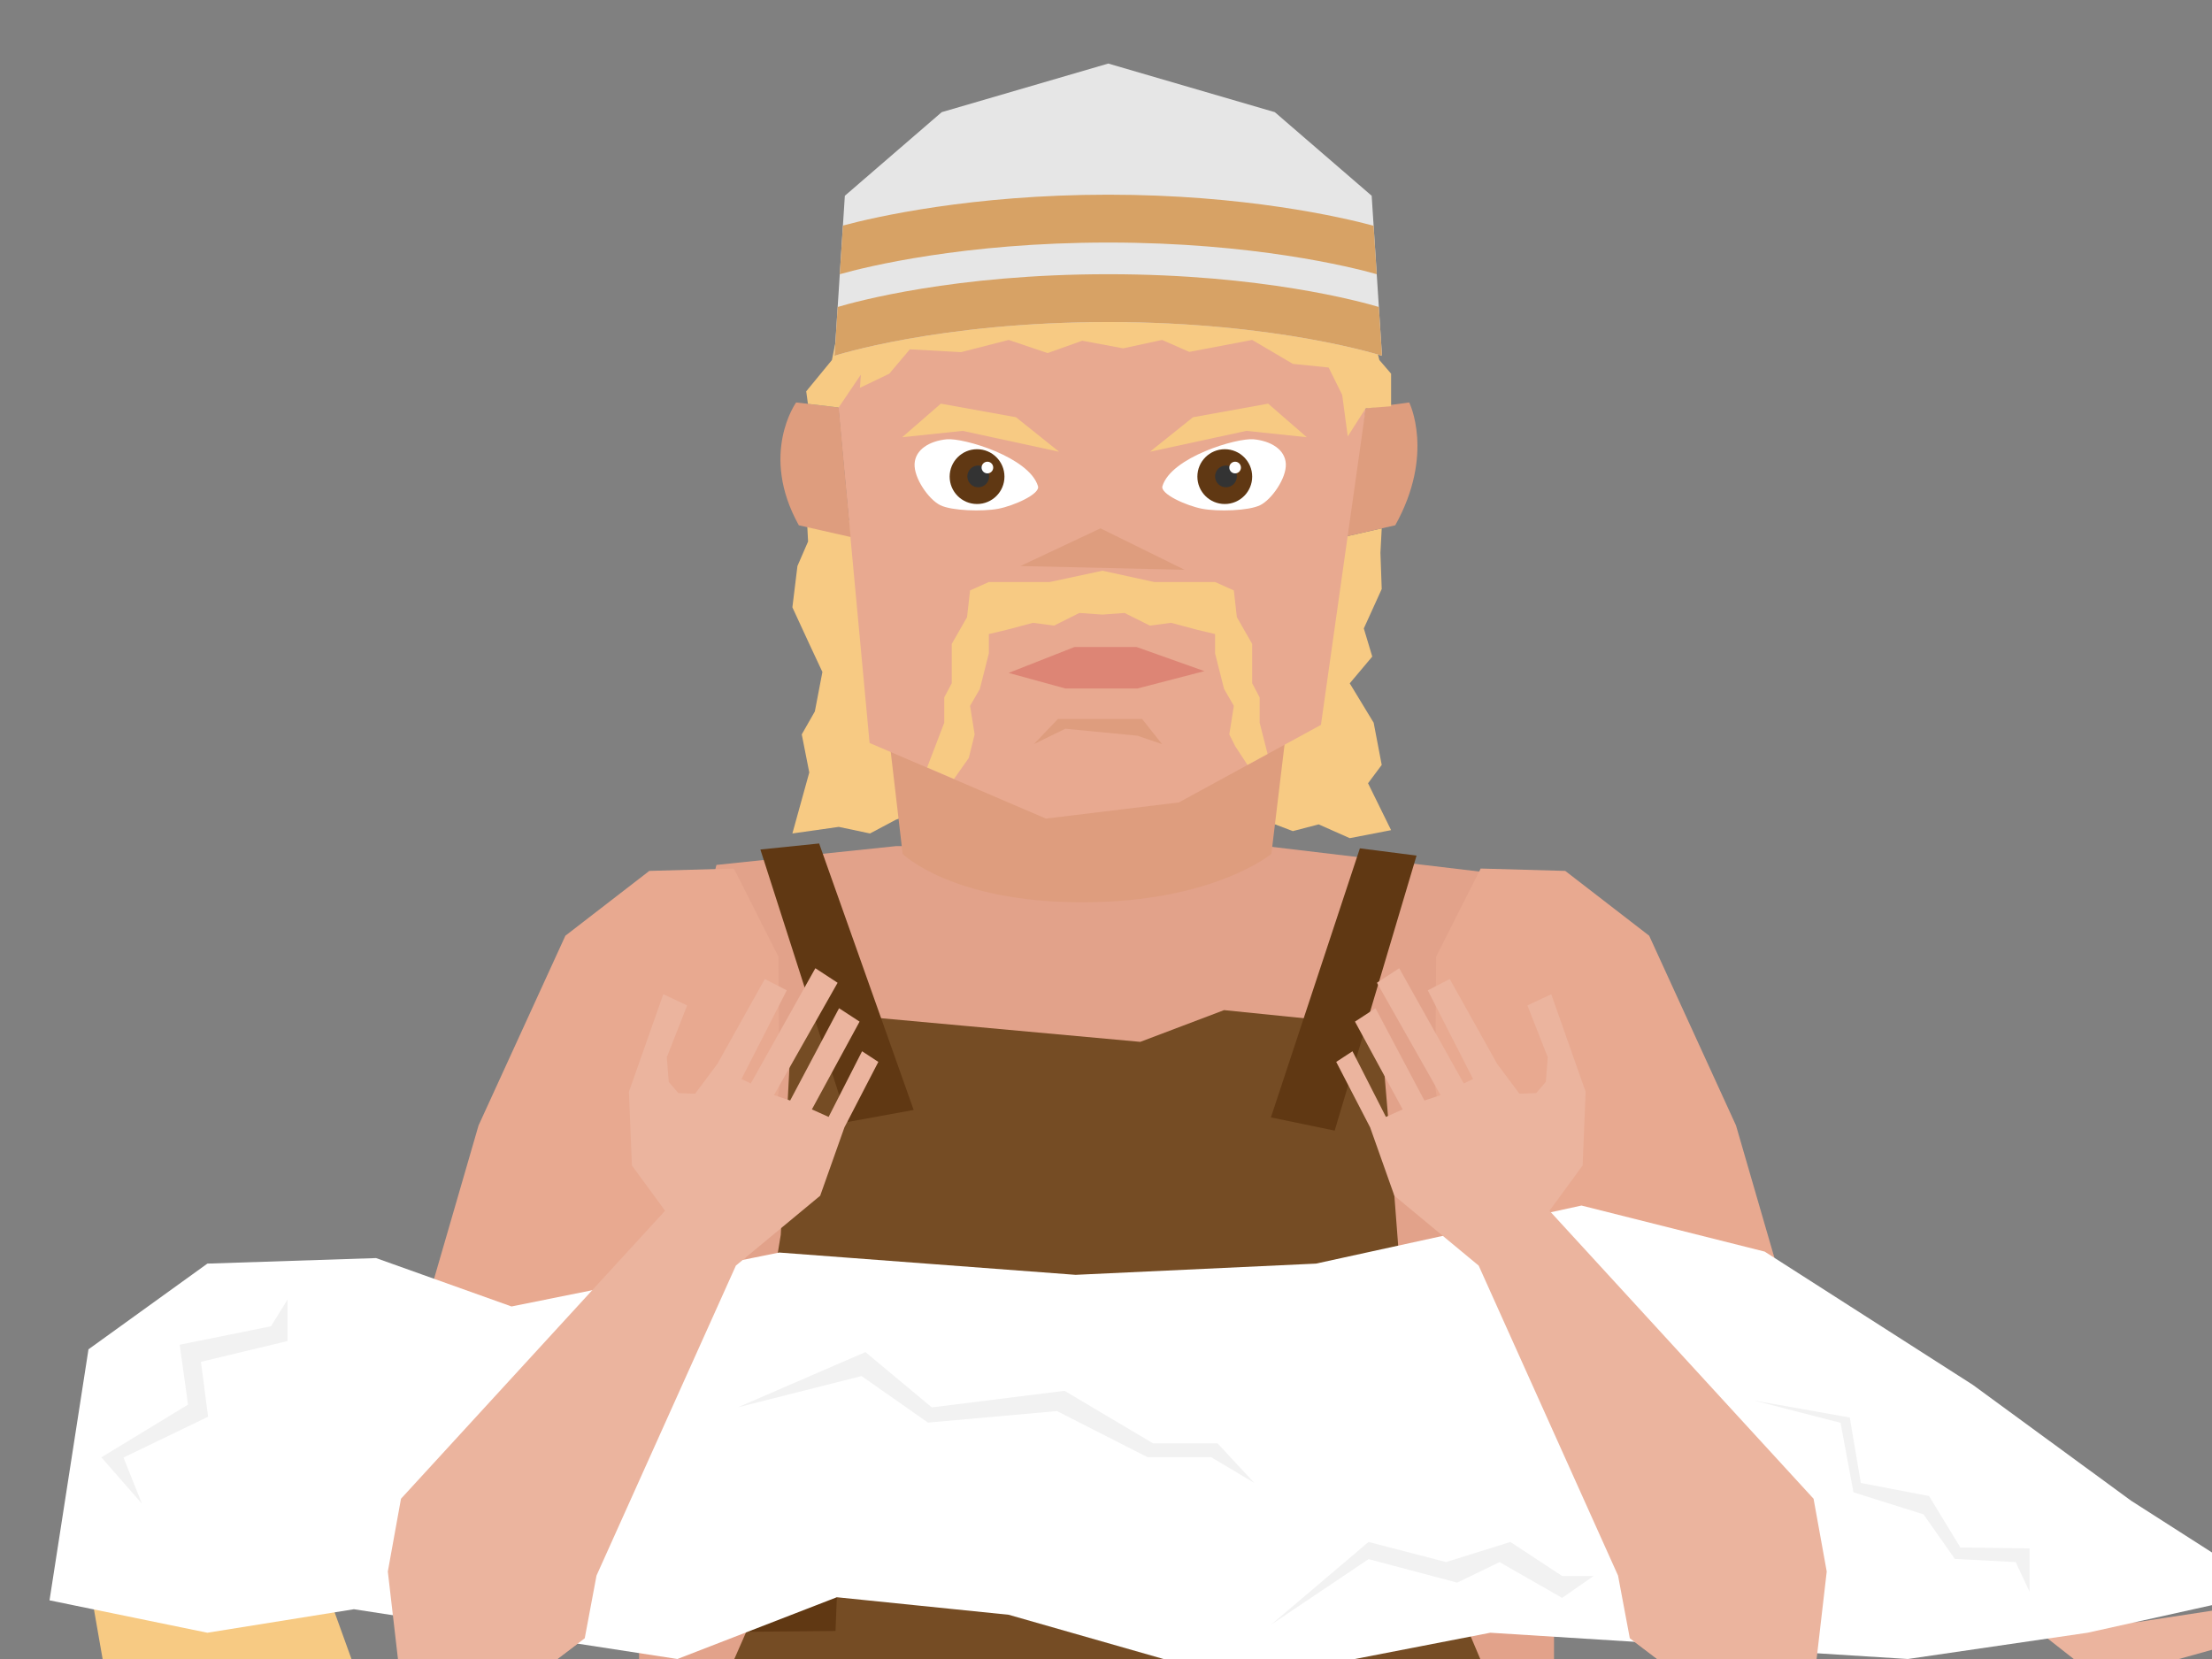 <?xml version="1.0" encoding="utf-8"?>
<!-- Generator: Adobe Illustrator 15.1.0, SVG Export Plug-In . SVG Version: 6.00 Build 0)  -->
<!DOCTYPE svg PUBLIC "-//W3C//DTD SVG 1.1//EN" "http://www.w3.org/Graphics/SVG/1.1/DTD/svg11.dtd">
<svg version="1.1" xmlns="http://www.w3.org/2000/svg" xmlns:xlink="http://www.w3.org/1999/xlink" x="0px" y="0px" width="800px"
	 height="600px" viewBox="0 0 800 600" enable-background="new 0 0 800 600" xml:space="preserve">
<rect x="0" y="0" width="800" height="600" fill="#808080" stroke="none"/>
<g id="Calque_1">
	<polygon fill="#F7CA83" points="313.383,188.767 342.706,289.383 323.931,296.506 314.642,301.436 303.355,299.052 
		286.577,301.436 292.686,279.374 289.967,265.604 294.7,257.31 297.434,243.032 292.686,232.88 286.577,219.645 288.403,204.714 
		292.252,195.844 291.791,187.011 	"/>
	<polygon fill="#F7CA83" points="485.877,194.219 448.802,293.458 467.576,300.583 476.912,298.142 488.154,303.131 
		503.107,300.237 494.771,283.277 499.717,276.644 496.807,261.392 488.154,247.136 496.296,237.459 493.244,227.286 
		499.717,213.028 499.254,199.918 499.717,191.086 	"/>
	<path fill="#DE9D7E" d="M509.659,145.556c0,0,9.332,18.651-5.05,44.425l-18.732,4.239l8.043-46.565L509.659,145.556z"/>
	<polygon fill="#8C6239" points="549.811,1306.417 527.544,1286.522 469.683,1293.562 457.437,1308.871 455.133,1260.425 
		439.824,1189.236 438.296,1081.222 414.543,966.439 415.529,924.256 396.362,909.663 375.878,924.256 372.472,985.475 
		367.885,1162.231 352.569,1242.017 351.806,1308.871 317.394,1284.104 290.635,1278.067 265.855,1286.522 242.07,1306.417 
		246.029,1220.09 233.135,1093.258 241.062,931.406 226.198,848.816 231.107,723 560.765,723 548.357,886.248 556.507,950.507 
		546.371,1068.987 553.188,1126.996 545.385,1214.023 550.389,1275.663 	"/>
	<polygon fill="#E2A28A" points="562,723 231.045,723 231.259,419.246 259.117,312.812 324.148,306 457.657,306 564.962,318.769 
		562.075,419.859 	"/>
	<polygon fill="#42210B" points="307.518,1320.352 345.795,1319.049 313.102,1282.867 290.76,1273 269.318,1273 245.144,1291.419 
		239.52,1315.336 269.318,1319.745 	"/>
	<polygon fill="#42210B" points="452.54,1322.884 434.568,1319.049 448.229,1284.823 485.782,1273 507.228,1273 531.402,1291.419 
		537.023,1315.336 507.228,1319.745 	"/>
	<path fill="#DE9D7E" d="M318.685,242.259l7.77,66.563c0,0,17.615,17.509,64.973,17.509c47.362,0,68.386-17.509,68.386-17.509
		l7.764-64.465L318.685,242.259z"/>
	<polygon fill="#E8A990" points="305.409,107 302.064,135.077 314.495,268.709 378.273,296.057 426.359,290.208 477.738,262.164 
		494.955,140.523 489.933,107 	"/>
	<path fill="#DE9D7E" d="M287.933,145.556c0,0-13.405,18.651,0.979,44.425l18.738,4.239l-4.333-46.855L287.933,145.556z"/>
	<polygon fill="#DE9D7E" points="369.035,204.714 398.004,191.086 428.429,206.073 	"/>
	<g>
		<path fill="#FFFFFF" d="M420.406,175.829c3.171-10.46,26.867-17.545,33.045-16.948c6.192,0.605,11.316,3.683,11.586,8.867
			c0.269,5.188-5.125,12.911-9.281,14.954c-4.157,2.061-15.365,2.368-20.986,1.295C429.138,182.929,419.547,178.66,420.406,175.829z
			"/>
		<path fill="#603813" d="M433.049,172.375c0,5.475,4.432,9.908,9.907,9.908c5.469,0,9.912-4.433,9.912-9.908
			c0-5.471-4.443-9.909-9.912-9.909C437.48,162.466,433.049,166.904,433.049,172.375z"/>
		<path fill="#333333" d="M447.33,172.296c0,2.177-1.76,3.936-3.939,3.936c-2.174,0-3.944-1.759-3.944-3.936
			c0-2.173,1.771-3.94,3.944-3.94C445.57,168.356,447.33,170.123,447.33,172.296z"/>
		<path fill="#FFFFFF" d="M448.802,169.096c0,1.169-0.938,2.11-2.104,2.11c-1.173,0-2.106-0.941-2.106-2.11
			c0-1.161,0.934-2.114,2.106-2.114C447.864,166.982,448.802,167.935,448.802,169.096z"/>
	</g>
	<polygon opacity="0.27" fill="#C1272D" points="364.793,243.371 385.289,249 411.388,249 435.584,242.721 411.066,234 388.591,234 
			"/>
	<polygon fill="#DE9D7E" points="373.917,269.121 382.64,260 413.037,260 420.271,269.121 411.388,266.084 385.289,263.554 	"/>
	<polygon fill="#F7CA83" points="415.888,163.378 450.771,155.83 472.618,158.127 458.65,145.989 431.469,150.896 	"/>
	<polygon fill="#F7CA83" points="383.027,163.378 348.144,155.83 326.298,158.127 340.262,145.989 367.442,150.896 	"/>
	<path fill="#F7CA83" d="M494.955,101.546l-2.73-15.268l-32.066,2.543l-13.923-2.543l-22.284,2.543l-24.12,3.701l-24.121-3.701
		l-22.283-2.543l-13.922,2.543l-32.069-2.543l-1.519,9.673c0,0,4.072,3.309,4.072,4.832c0,1.528-4.58,6.873-4.58,6.873
		l-4.538,22.558l-9.294,11.315l0.62,4.527l11.119,1.307l8.029-11.877l-0.338,4.766l10.614-5.094l7.436-8.821l18.515,1.023
		l17.221-4.415l14.088,4.75l12.523-4.471l14.795,2.757l14.072-3.037l9.853,4.325l22.744-4.325l14.708,8.657l12.941,1.311
		l4.898,9.886l2.018,15.036l6.486-10.181l9.188-0.725v-11.786l-4.238-4.93c0,0-3.914-14.92-3.914-16.448
		C494.955,112.238,494.955,101.546,494.955,101.546z"/>
	<polygon fill="#F7CA83" points="455.572,261.392 455.572,252.227 452.868,247.107 452.868,232.88 447.33,223.208 446.235,213.539 
		439.446,210.488 428.429,210.488 417.396,210.488 398.729,206.409 379.68,210.488 368.652,210.488 357.63,210.488 350.84,213.539 
		349.746,223.208 344.211,232.88 344.211,247.107 341.501,252.227 341.501,261.392 335.304,277.556 345.025,281.731 
		350.375,274.116 352.487,265.604 350.84,255.282 354.375,249.171 357.63,236.313 357.63,229.318 364.027,227.79 373.573,225.248 
		381.207,226.264 390.372,221.685 398.729,222.274 406.708,221.685 415.873,226.264 423.506,225.248 433.049,227.79 
		439.446,229.318 439.446,236.313 442.702,249.171 446.235,255.282 444.592,265.604 446.698,269.817 451.177,276.644 
		458.448,272.678 	"/>
	<g>
		<path fill="#FFFFFF" d="M375.403,175.829c-3.171-10.46-26.863-17.545-33.041-16.948c-6.194,0.605-11.32,3.683-11.589,8.867
			c-0.27,5.188,5.124,12.911,9.283,14.954c4.158,2.061,15.366,2.368,20.983,1.295C366.673,182.929,376.267,178.66,375.403,175.829z"
			/>
		<path fill="#603813" d="M343.457,172.375c0,5.475,4.433,9.908,9.907,9.908c5.468,0,9.911-4.433,9.911-9.908
			c0-5.471-4.443-9.909-9.911-9.909C347.89,162.466,343.457,166.904,343.457,172.375z"/>
		<path fill="#333333" d="M357.74,172.296c0,2.177-1.762,3.936-3.946,3.936c-2.171,0-3.937-1.759-3.937-3.936
			c0-2.173,1.766-3.94,3.937-3.94C355.979,168.356,357.74,170.123,357.74,172.296z"/>
		<path fill="#FFFFFF" d="M359.21,169.096c0,1.169-0.938,2.11-2.101,2.11c-1.172,0-2.108-0.941-2.108-2.11
			c0-1.161,0.937-2.114,2.108-2.114C358.272,166.982,359.21,167.935,359.21,169.096z"/>
	</g>
	<g>
		<g>
			<path fill="#E6E6E6" d="M496.086,70.801l-35.031-30.236l-60.236-17.583l-60.239,17.583l-35.03,30.236l-3.732,57.877
				c0,0,37.524-12.201,99.002-12.201c61.474,0,98.999,12.201,98.999,12.201L496.086,70.801z"/>
			<path fill="#D7A265" d="M400.818,99.171c-55.555,0-91.441,9.934-97.864,11.854l-1.138,17.654c0,0,37.524-12.201,99.002-12.201
				c61.474,0,98.999,12.201,98.999,12.201l-1.139-17.654C492.258,109.105,456.364,99.171,400.818,99.171z"/>
		</g>
		<path fill="#D7A265" d="M400.816,87.716c52.187,0,87.733,8.795,97.101,11.455l-1.132-17.523
			c-11.559-3.122-46.788-11.238-95.969-11.238s-84.409,8.048-95.964,11.17l-1.133,17.591
			C313.084,96.511,348.633,87.716,400.816,87.716z"/>
	</g>
	<polygon fill="#754C24" points="286.577,365.328 412.399,376.802 442.698,365.328 499.254,371.065 503.107,416.957 
		508.008,481.016 529.998,508.742 525.075,575.68 540.021,611.043 535.734,667.452 529.998,720.992 546.252,845.284 
		467.576,865.362 423.872,851.978 406.663,860.582 347.385,843.373 292.889,857.715 270.898,872.055 218.313,872.055 
		246.04,807.784 239.536,729.599 254.013,626.341 275.005,578.536 264.206,546.029 275.005,491.533 282.371,446.597 	"/>
	<polygon fill="#603813" points="296.254,305.054 330.439,401.429 306.615,405.769 275.005,307.239 	"/>
	<polygon fill="#603813" points="303.146,565.402 302.175,589.867 232.001,590.499 230.745,564.941 	"/>
	<polygon fill="#603813" points="566.994,563.796 566.965,585.084 493.834,587.447 491.635,565.068 	"/>
	<polygon fill="#603813" points="491.822,306.813 459.644,404.125 482.709,408.905 512.314,309.439 	"/>
	<g>
		<polygon fill="#E8A990" points="656.135,504.502 627.848,407.028 596.442,338.41 566.086,314.973 535.505,314.119 519.4,345.97 
			519.094,393.013 526.286,446.236 560.253,505.62 595.533,537.16 584.445,561.511 589.443,592.5 610,608 642.5,600 
			658.395,578.951 653.652,557.914 659.792,533.211 		"/>
	</g>
	<g>
		<polygon fill="#E8A990" points="144.789,504.502 173.076,407.028 204.481,338.41 234.838,314.973 265.419,314.119 281.523,345.97 
			281.83,393.013 274.638,446.236 240.671,505.62 205.391,537.16 216.479,561.511 211.48,592.5 190.924,608 158.424,600 
			142.529,578.951 147.271,557.914 141.132,533.211 		"/>
	</g>
</g>
<g id="Calque_3">
	<polygon fill="#EBB49E" points="773.107,586.638 831,577.798 843,582.141 822.09,590.519 788,600.01 784,613.159 773.107,619 
		757,619 750,600 734,587.447 	"/>
	<polygon fill="#F7CA83" points="33.983,582.08 42,628 37.992,657 42,690 42,723 103,723 124,723 124,699 124,664 118,642 
		116,618.691 130,608 121.019,583.119 91,553 	"/>
	<polygon fill="#FFFFFF" points="822.09,575.621 755,590.499 690,600 539,590.499 448.802,608 364.793,584 302.659,577.662 245,600 
		128,582 75,590.499 17.91,578.781 32,488 75,457 136,455 185,472.5 281.83,453 389,461.06 475.955,457 571.962,436 
		638.219,452.659 713.465,500.827 770.784,542.777 	"/>
	<polygon fill="#F2F2F2" points="266.781,509 311.582,497.667 335.623,514.5 382.262,510.333 414.998,527 438,527 453.664,536.334 
		440.331,522 417,522 384.998,503.001 336.998,509.001 312.998,489.001 	"/>
	<polygon fill="#F2F2F2" points="634.33,506.502 665.664,514.583 670.33,539.71 695.664,547.689 706.997,563.807 728.997,564.946 
		734,575.621 734,560 708.997,559.669 697.664,541.062 672.997,536.334 668.997,512.668 	"/>
	<polygon fill="#F2F2F2" points="459.662,587.613 494.965,563.879 527.001,572.377 542.332,564.962 564.963,577.896 576.33,570 
		565,570 546.252,557.669 522.996,564.941 494.955,557.669 	"/>
	<polygon fill="#F2F2F2" points="51.331,543.834 44.664,527.145 75.263,512.377 72.665,492.522 104,485.002 104,470 97.996,479.669 
		65,486.336 67.996,508 36.663,527.062 	"/>
</g>
<g id="Calque_2">
	<g>
		<polygon fill="#EBB49E" points="657,600 660.661,568.371 655.901,542.042 560.388,437.886 572.376,421.526 572.973,407.146 
			573.46,394.848 561.03,359.56 552.409,363.633 559.761,382.355 559.068,391.279 555.576,395.332 549.536,395.571 541.479,384.777 
			524.323,354.076 516.376,358.164 532.757,390.231 529.401,391.854 506.04,350.172 497.992,355.433 521.004,396.063 
			515.153,398.01 497.465,364.64 490.045,369.484 507.294,401.227 501.244,403.944 489.143,380.202 483.263,384.053 495.53,407.739 
			504.291,432.447 534.782,457.724 585.189,569.835 589.443,592.5 610.097,608.223 		"/>
	</g>
	<g>
		<polygon fill="#EBB49E" points="143.924,600 140.263,568.371 145.022,542.042 240.536,437.886 228.548,421.526 227.951,407.146 
			227.464,394.848 239.894,359.56 248.515,363.633 241.163,382.355 241.855,391.279 245.348,395.332 251.388,395.571 
			259.445,384.777 276.601,354.076 284.548,358.164 268.167,390.231 271.522,391.854 294.884,350.172 302.932,355.433 
			279.92,396.063 285.771,398.01 303.459,364.64 310.879,369.484 293.63,401.227 299.68,403.944 311.781,380.202 317.661,384.053 
			305.394,407.739 296.633,432.447 266.142,457.724 215.734,569.835 211.48,592.5 190.827,608.223 		"/>
	</g>
</g>
</svg>
